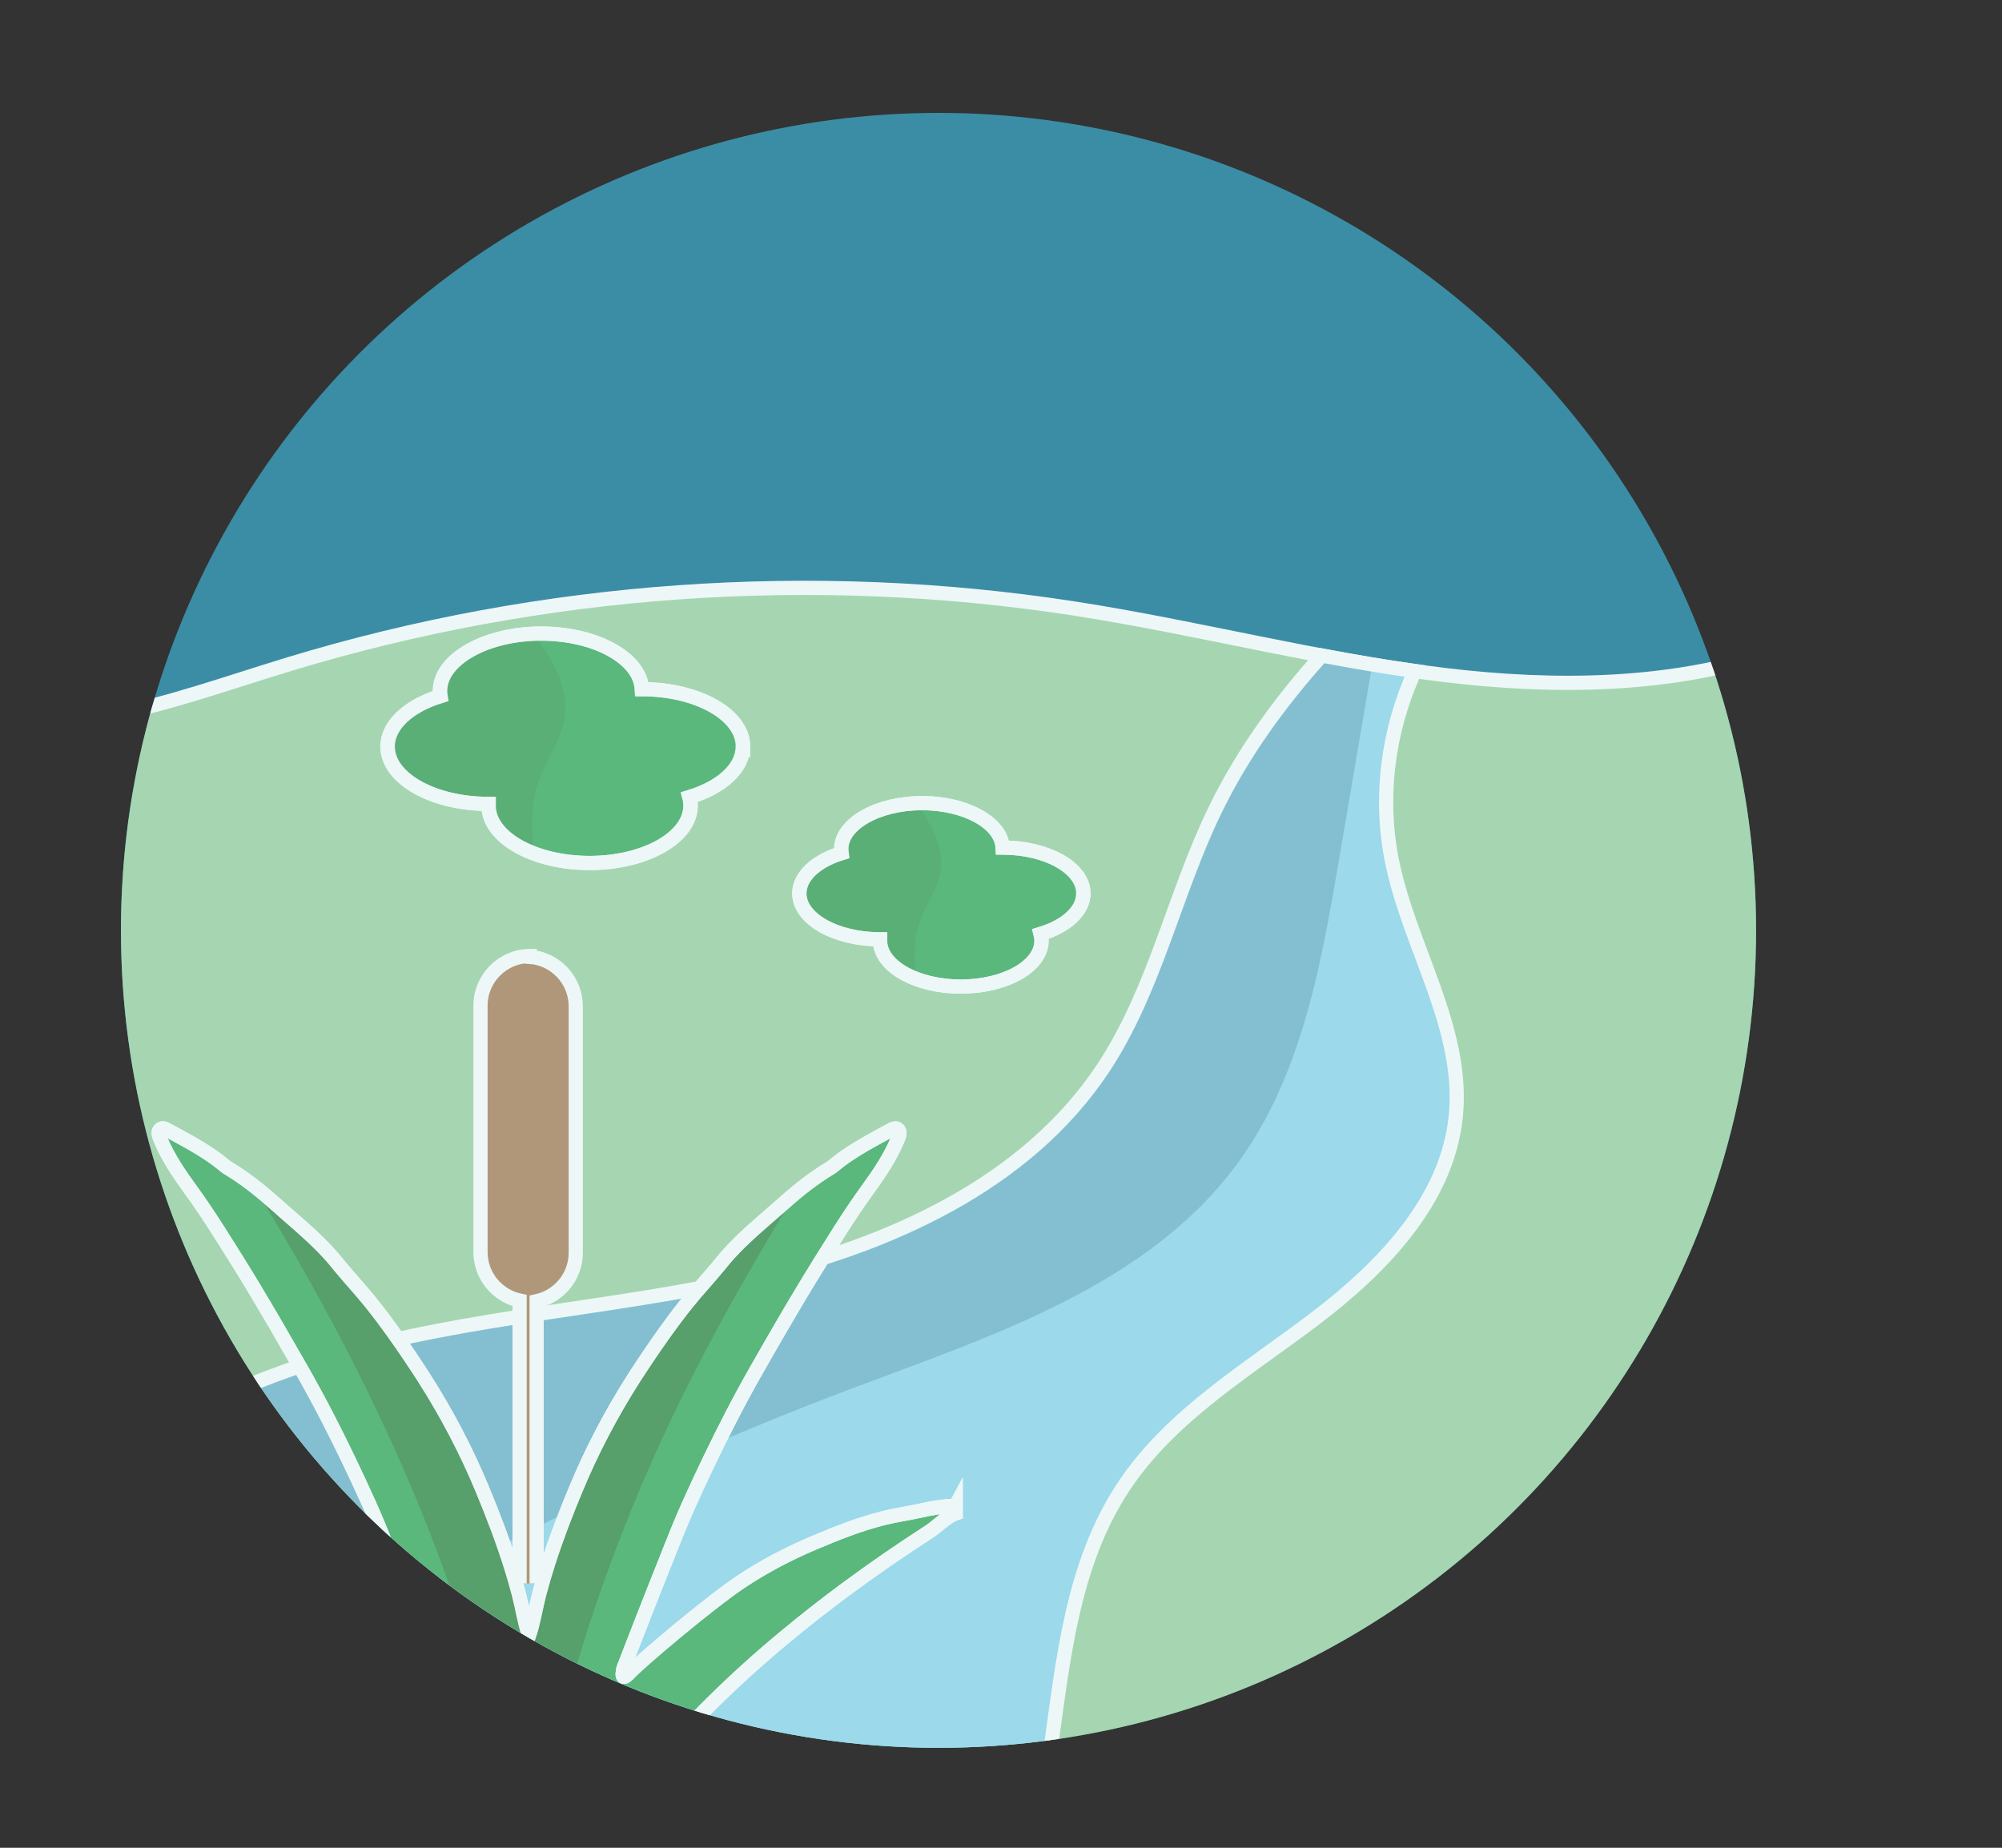 <?xml version="1.0" encoding="UTF-8"?><svg id="Layer_1" xmlns="http://www.w3.org/2000/svg" xmlns:xlink="http://www.w3.org/1999/xlink" viewBox="0 0 428.53 395.57"><rect x="0" y="0" width="428.53" height="395.57" fill="#333333" stroke="none"/><defs><style>.cls-1{fill:#3b8da5;}.cls-1,.cls-2,.cls-3,.cls-4,.cls-5,.cls-6{stroke-width:0px;}.cls-7{fill:#a5d6b1;}.cls-7,.cls-8,.cls-9,.cls-10{stroke:#edf7f8;stroke-miterlimit:10;stroke-width:3.04px;}.cls-2,.cls-10{fill:none;}.cls-3{fill:#9bd9eb;}.cls-11{clip-path:url(#clippath);}.cls-8{fill:#b09779;}.cls-9{fill:#5ab87c;}.cls-4{fill:#4e3f2c;}.cls-4,.cls-5{opacity:.2;}.cls-5{fill:#23566b;}.cls-6{fill:#4e3f36;opacity:.08;}</style><clipPath id="clippath"><circle class="cls-2" cx="200.89" cy="199.17" r="175"/></clipPath></defs><g class="cls-11"><rect class="cls-1" x="22.09" y="18.2" width="357.61" height="357.61" rx="81.37" ry="81.37"/><path class="cls-7" d="m309.25,144.51c-26.68-3.2-52.76-10.13-79.32-14.24-55.98-8.66-113.9-4.55-168.09,11.93-13.18,4.01-26.25,8.75-39.75,11.23v167.75c0,30.05,24.58,54.63,54.63,54.63h248.35c30.05,0,54.63-24.58,54.63-54.63v-181.52c-22.39,7.44-46.9,7.68-70.45,4.85Z"/><path class="cls-3" d="m302.86,143.66c-6.67-.94-13.31-2.08-19.94-3.33-9.06,10.09-17,21.03-22.91,33.24-8.71,17.98-12.77,38.23-23.76,54.92-16.56,25.15-46.37,38.37-75.74,45.04-29.37,6.67-59.84,8.15-88.76,16.56-17.55,5.1-34.29,12.84-49.66,22.73v8.36c0,30.05,24.58,54.63,54.63,54.63h147.98c2.85-20.32,4.73-41.04,16-57.85,10.11-15.09,26.34-24.69,40.8-35.68,14.47-10.99,28.4-25.42,30.13-43.5,1.79-18.72-9.88-35.89-13.65-54.31-2.79-13.66-.93-28.15,4.88-40.81Z"/><path class="cls-5" d="m46.77,366.79c42.22-28.16,87.65-51.5,135.14-69.38,30.5-11.48,63.92-22.2,83.11-48.54,13.52-18.56,17.73-42.09,21.58-64.72,2.38-13.97,4.75-27.94,7.13-41.91-3.61-.6-7.21-1.24-10.8-1.91-9.06,10.09-17,21.03-22.91,33.24-8.71,17.98-12.77,38.23-23.76,54.92-16.56,25.15-46.37,38.37-75.74,45.04-29.37,6.67-59.84,8.15-88.76,16.56-17.55,5.1-34.29,12.84-49.66,22.73v8.36c0,19.01,9.84,35.82,24.68,45.61Z"/><path class="cls-10" d="m302.86,143.66c-6.67-.94-13.31-2.08-19.94-3.33-9.06,10.09-17,21.03-22.91,33.24-8.71,17.98-12.77,38.23-23.76,54.92-16.56,25.15-46.37,38.37-75.74,45.04-29.37,6.67-59.84,8.15-88.76,16.56-17.55,5.1-34.29,12.84-49.66,22.73v8.36c0,30.05,24.58,54.63,54.63,54.63h147.98c2.85-20.32,4.73-41.04,16-57.85,10.11-15.09,26.34-24.69,40.8-35.68,14.47-10.99,28.4-25.42,30.13-43.5,1.79-18.72-9.88-35.89-13.65-54.31-2.79-13.66-.93-28.15,4.88-40.81Z"/><path class="cls-9" d="m204.55,322.37c-2.04,0-4.04.32-6.02.71-1.82.36-3.64.79-5.47,1.09-1.36.23-2.71.52-4.04.85-5.1,1.28-9.99,3.24-14.82,5.28-5.45,2.3-10.72,5.06-15.66,8.36-6.75,4.52-21.46,16.94-23.93,19.57-.18.19-.83.9-1.15.74-.31-.16-.17-1.08,0-1.82,3.15-8.16,5.5-14.13,7.17-18.35.07-.17.13-.34.2-.51,1.95-4.79,3.77-9.64,5.82-14.39.1-.24.21-.48.32-.71.19-.44.38-.88.58-1.32,2.86-6.33,5.85-12.59,9.04-18.75,1.73-3.35,3.53-6.66,5.4-9.94,3.65-6.4,7.33-12.79,11.16-19.08.79-1.3,1.59-2.59,2.39-3.88,1.41-2.26,2.82-4.52,4.25-6.77,1.89-2.96,3.82-5.88,5.89-8.73,2.47-3.39,4.83-6.88,6.48-10.8.21-.5.41-1,.38-1.45-.02-.24-.1-.45-.28-.65-.51-.55-1.28-.07-1.87.25-2.32,1.27-4.66,2.51-6.91,3.89-1.78,1.09-3.51,2.28-5.12,3.64-.07.06-.15.11-.22.17l-.23.17s0,0,0,0c0,0,0,0,0,0h0c-1.78,1.05-3.49,2.23-5.13,3.47-1.76,1.33-3.44,2.75-5.08,4.21-2.88,2.57-5.87,5.04-8.67,7.72-.28.27-.56.54-.83.81-1.37,1.36-2.69,2.78-3.92,4.31-.18.22-.36.44-.53.65-2.18,2.64-4.53,5.15-6.67,7.82-.88,1.1-1.75,2.22-2.6,3.35-2.68,3.58-5.21,7.27-7.67,11.02-.36.55-.72,1.11-1.08,1.66-4.85,7.59-9.03,15.55-12.47,23.84-2.16,5.19-4.18,10.44-5.9,15.81-.68,2.12-1.31,4.26-1.88,6.41-.03.13-.07.25-.1.38-.74,2.91-1.18,5.91-2.14,8.77-.97-2.88-1.41-5.92-2.16-8.85-.03-.1-.05-.2-.08-.3-.48-1.83-1.01-3.65-1.57-5.45-1.78-5.7-3.92-11.28-6.2-16.78-3.44-8.27-7.6-16.21-12.44-23.78-.37-.57-.74-1.15-1.11-1.72-2.47-3.76-4.99-7.46-7.68-11.04-.84-1.12-1.7-2.23-2.58-3.33-2.14-2.67-4.49-5.17-6.67-7.82-.18-.22-.36-.43-.53-.65-1.22-1.52-2.54-2.94-3.92-4.31-3.03-3-6.33-5.7-9.5-8.53-1.6-1.42-3.24-2.81-4.95-4.11-1.68-1.28-3.43-2.49-5.26-3.57h0s0,0,0,0c0,0,0,0,0,0l-.23-.17c-.07-.06-.15-.11-.22-.17-1.61-1.36-3.34-2.55-5.12-3.64-2.25-1.38-4.59-2.62-6.91-3.89-.59-.33-1.36-.8-1.87-.25-.19.21-.27.45-.28.71-.01.43.18.91.38,1.39,1.64,3.92,4.01,7.41,6.48,10.8,1.98,2.71,3.83,5.5,5.64,8.32,1.52,2.38,3.01,4.78,4.51,7.17,1.05,1.68,2.08,3.36,3.1,5.06,3.57,5.91,7.02,11.91,10.44,17.9,1.96,3.43,3.83,6.89,5.64,10.39,3.1,6.01,6.01,12.12,8.8,18.29.86,1.91,1.68,3.84,2.47,5.78.15.36.3.73.44,1.09.6,1.48,1.19,2.97,1.78,4.46.25.64.51,1.29.76,1.93.42,1.05.84,2.11,1.27,3.16.07.17.13.34.2.51,2.33,5.79,6.33,19.7,6.32,19.69-.95.13-16.11-14.41-24.23-19.84-4.94-3.3-10.21-6.06-15.66-8.36-4.81-2.03-9.69-3.99-14.77-5.27-1.35-.34-2.71-.63-4.09-.86-1.85-.31-3.68-.74-5.52-1.1-1.97-.39-3.95-.7-5.97-.7h0s0,0,0,0v1.66h0c1.12.41,2.06,1.08,2.96,1.8.9.72,1.77,1.5,2.74,2.13,6.07,3.92,12.02,8.02,17.82,12.31,4.44,3.29,8.79,6.69,13.04,10.22,5.46,4.54,10.73,9.29,15.76,14.27,0,0,0,0,.01.01,0,0,0,0,0,0,4.85,4.8,9.49,9.83,13.89,15.09,14.12.09,29.13-.24,45.85-.24,1.54,0,3.07-.03,4.6-.09,4.44-5.28,9.11-10.32,14-15.13,4.92-4.85,10.06-9.49,15.39-13.91,4.24-3.52,8.58-6.92,13.01-10.2,5.81-4.3,11.77-8.41,17.85-12.33.97-.63,1.84-1.41,2.74-2.13.9-.72,1.84-1.39,2.96-1.8v-1.66Z"/><path class="cls-4" d="m168.22,258.84c-.97.79-1.92,1.61-2.85,2.43-2.78,2.47-5.67,4.85-8.36,7.42-.27.26-.54.52-.8.78-1.33,1.31-2.6,2.68-3.78,4.14-.17.21-.34.42-.52.63-2.1,2.54-4.37,4.95-6.43,7.52-.85,1.06-1.69,2.14-2.5,3.22-2.59,3.44-5.02,6.99-7.39,10.59-.35.53-.7,1.06-1.04,1.6-4.68,7.3-8.71,14.96-12.03,22.93-2.08,4.99-4.04,10.04-5.69,15.21-.65,2.04-1.26,4.09-1.81,6.17-.03.12-.06.24-.09.37-.71,2.8-1.14,5.69-2.06,8.43-.93-2.77-1.36-5.69-2.09-8.52-.02-.09-.05-.19-.07-.28-.47-1.76-.98-3.51-1.52-5.24-1.72-5.49-3.78-10.85-5.98-16.13-3.32-7.95-7.33-15.59-12-22.87-.35-.55-.71-1.1-1.07-1.65-2.38-3.61-4.82-7.17-7.41-10.62-.81-1.08-1.64-2.15-2.48-3.2-2.06-2.57-4.33-4.98-6.43-7.52-.17-.21-.35-.42-.52-.63-1.18-1.46-2.45-2.83-3.78-4.14-2.92-2.88-5.92-5.57-8.98-8.29-1.26-1.12-2.5-2.29-3.83-3.34,10.27,16.95,19.68,34.44,27.88,52.6,5.02,11.12,9.46,22.46,13.36,34.03,3.67,10.88,6.73,21.94,9.38,33.12.01,0,.03,0,.04,0v1.16c3.45-.03,6.97-.07,10.57-.1v-1.49c2.61-10.98,5.63-21.85,9.24-32.54,3.9-11.57,8.35-22.92,13.36-34.03,8.09-17.93,17.59-35.02,27.71-51.76Z"/><path class="cls-8" d="m114.87,338.98v-60.41c4.77-1.04,8.37-5.3,8.37-10.37v-52.78c0-5.59-4.37-10.2-9.86-10.59v-.17c-5.8.05-10.53,4.8-10.53,10.62v52.78c0,5.07,3.6,9.33,8.37,10.37v60.55"/><path class="cls-10" d="m204.55,322.37c-2.04,0-4.04.32-6.02.71-1.82.36-3.64.79-5.47,1.09-1.36.23-2.71.52-4.04.85-5.1,1.28-9.99,3.24-14.82,5.28-5.45,2.3-10.72,5.06-15.66,8.36-6.75,4.52-21.46,16.94-23.93,19.57-.18.19-.83.9-1.15.74-.31-.16-.17-1.08,0-1.82,3.15-8.16,5.5-14.13,7.17-18.35.07-.17.13-.34.2-.51,1.95-4.79,3.77-9.64,5.82-14.39.1-.24.21-.48.32-.71.19-.44.38-.88.58-1.32,2.86-6.33,5.85-12.59,9.04-18.75,1.73-3.35,3.53-6.66,5.4-9.94,3.65-6.4,7.33-12.79,11.16-19.08.79-1.3,1.59-2.59,2.39-3.88,1.41-2.26,2.82-4.52,4.25-6.77,1.89-2.96,3.82-5.88,5.89-8.73,2.47-3.39,4.83-6.88,6.48-10.8.21-.5.41-1,.38-1.45-.02-.24-.1-.45-.28-.65-.51-.55-1.28-.07-1.87.25-2.32,1.27-4.66,2.51-6.91,3.89-1.78,1.09-3.51,2.28-5.12,3.64-.07.06-.15.11-.22.17l-.23.17s0,0,0,0c0,0,0,0,0,0h0c-1.78,1.05-3.49,2.23-5.13,3.47-1.76,1.33-3.44,2.75-5.08,4.21-2.88,2.57-5.87,5.04-8.67,7.72-.28.27-.56.54-.83.81-1.37,1.36-2.69,2.78-3.92,4.31-.18.22-.36.44-.53.65-2.18,2.64-4.53,5.15-6.67,7.82-.88,1.1-1.75,2.22-2.6,3.35-2.68,3.58-5.21,7.27-7.67,11.02-.36.55-.72,1.11-1.08,1.66-4.85,7.59-9.03,15.55-12.47,23.84-2.16,5.19-4.18,10.44-5.9,15.81-.68,2.12-1.31,4.26-1.88,6.41-.03.13-.07.25-.1.38-.74,2.91-1.18,5.91-2.14,8.77-.97-2.88-1.41-5.92-2.16-8.85-.03-.1-.05-.2-.08-.3-.48-1.83-1.01-3.65-1.57-5.45-1.78-5.7-3.92-11.28-6.2-16.78-3.44-8.27-7.6-16.21-12.44-23.78-.37-.57-.74-1.15-1.11-1.72-2.47-3.76-4.99-7.46-7.68-11.04-.84-1.12-1.7-2.23-2.58-3.33-2.14-2.67-4.49-5.17-6.67-7.82-.18-.22-.36-.43-.53-.65-1.22-1.52-2.54-2.94-3.92-4.31-3.03-3-6.33-5.7-9.5-8.53-1.6-1.42-3.24-2.81-4.95-4.11-1.68-1.28-3.43-2.49-5.26-3.57h0s0,0,0,0c0,0,0,0,0,0l-.23-.17c-.07-.06-.15-.11-.22-.17-1.61-1.36-3.34-2.55-5.12-3.64-2.25-1.38-4.59-2.62-6.91-3.89-.59-.33-1.36-.8-1.87-.25-.19.21-.27.45-.28.71-.01.43.18.91.38,1.39,1.64,3.92,4.01,7.41,6.48,10.8,1.98,2.71,3.83,5.5,5.64,8.32,1.52,2.38,3.01,4.78,4.51,7.17,1.05,1.68,2.08,3.36,3.1,5.06,3.57,5.91,7.02,11.91,10.44,17.9,1.96,3.43,3.83,6.89,5.64,10.39,3.1,6.01,6.01,12.12,8.8,18.29.86,1.91,1.68,3.84,2.47,5.78.15.36.3.73.44,1.09.6,1.48,1.19,2.97,1.78,4.46.25.64.51,1.29.76,1.93.42,1.05.84,2.11,1.27,3.16.07.17.13.34.2.51,2.33,5.79,6.33,19.7,6.32,19.69-.95.13-16.11-14.41-24.23-19.84-4.94-3.3-10.21-6.06-15.66-8.36-4.81-2.03-9.69-3.99-14.77-5.27-1.35-.34-2.71-.63-4.09-.86-1.85-.31-3.68-.74-5.52-1.1-1.97-.39-3.95-.7-5.97-.7h0s0,0,0,0v1.66h0c1.12.41,2.06,1.08,2.96,1.8.9.72,1.77,1.5,2.74,2.13,6.07,3.92,12.02,8.02,17.82,12.31,4.44,3.29,8.79,6.69,13.04,10.22,5.46,4.54,10.73,9.29,15.76,14.27,0,0,0,0,.01.01,0,0,0,0,0,0,4.85,4.8,9.49,9.83,13.89,15.09,14.12.09,29.13-.24,45.85-.24,1.54,0,3.07-.03,4.6-.09,4.44-5.28,9.11-10.32,14-15.13,4.92-4.85,10.06-9.49,15.39-13.91,4.24-3.52,8.58-6.92,13.01-10.2,5.81-4.3,11.77-8.41,17.85-12.33.97-.63,1.84-1.41,2.74-2.13.9-.72,1.84-1.39,2.96-1.8v-1.66Z"/><path class="cls-9" d="m159.1,159.82c0-6.78-9.68-12.28-21.62-12.28,0,0-.01,0-.02,0-.35-6.61-9.88-11.91-21.61-11.91s-21.62,5.5-21.62,12.28c0,.38.03.75.09,1.11-6.73,2.08-11.31,6.14-11.31,10.8,0,6.78,9.68,12.28,21.62,12.28,0,0,.01,0,.02,0,0,.12-.02.25-.02.37,0,6.78,9.68,12.28,21.62,12.28s21.62-5.5,21.62-12.28c0-.62-.08-1.22-.24-1.82,6.81-2.07,11.45-6.14,11.45-10.84Z"/><path class="cls-6" d="m115.2,167.43c1.58-4.59,4.76-8.63,5.57-13.42,1.13-6.64-2.46-12.95-6.68-18.38-11.12.51-19.86,5.79-19.86,12.23,0,.38.03.75.09,1.11-6.73,2.08-11.31,6.13-11.31,10.8,0,6.78,9.68,12.28,21.62,12.28h.02c0,.12-.02.25-.02.37,0,4.25,3.8,7.99,9.57,10.2-.51-5.11-.67-10.35,1-15.19Z"/><path class="cls-10" d="m159,159.82c0-6.78-9.68-12.28-21.62-12.28,0,0-.01,0-.02,0-.35-6.61-9.88-11.91-21.61-11.91s-21.62,5.5-21.62,12.28c0,.38.03.75.09,1.11-6.73,2.08-11.31,6.14-11.31,10.8,0,6.78,9.68,12.28,21.62,12.28,0,0,.01,0,.02,0,0,.12-.02.25-.02.37,0,6.78,9.68,12.28,21.62,12.28s21.62-5.5,21.62-12.28c0-.62-.08-1.22-.24-1.82,6.81-2.07,11.45-6.14,11.45-10.84Z"/><path class="cls-9" d="m231.94,191.27c0-5.42-7.74-9.82-17.28-9.82,0,0,0,0-.01,0-.28-5.28-7.9-9.52-17.27-9.52s-17.28,4.39-17.28,9.82c0,.3.03.6.07.89-5.38,1.66-9.04,4.9-9.04,8.63,0,5.42,7.74,9.82,17.28,9.82,0,0,0,0,.01,0,0,.1-.01.2-.01.3,0,5.42,7.74,9.82,17.28,9.82s17.28-4.39,17.28-9.82c0-.49-.07-.98-.19-1.45,5.45-1.65,9.15-4.91,9.15-8.66Z"/><path class="cls-6" d="m196.86,197.35c1.27-3.67,3.8-6.9,4.45-10.73.9-5.31-1.97-10.35-5.34-14.69-8.88.41-15.88,4.62-15.88,9.78,0,.3.03.6.07.89-5.38,1.66-9.04,4.9-9.04,8.63,0,5.42,7.74,9.82,17.28,9.82h.01c0,.1-.01.2-.01.3,0,3.39,3.04,6.39,7.65,8.15-.4-4.09-.54-8.27.8-12.14Z"/><path class="cls-10" d="m231.88,191.27c0-5.42-7.74-9.82-17.28-9.82,0,0,0,0-.01,0-.28-5.28-7.9-9.52-17.27-9.52s-17.28,4.39-17.28,9.82c0,.3.03.6.07.89-5.38,1.66-9.04,4.9-9.04,8.63,0,5.42,7.74,9.82,17.28,9.82,0,0,0,0,.01,0,0,.1-.01.2-.01.3,0,5.42,7.74,9.82,17.28,9.82s17.28-4.39,17.28-9.82c0-.49-.07-.98-.19-1.45,5.45-1.65,9.15-4.91,9.15-8.66Z"/></g></svg>